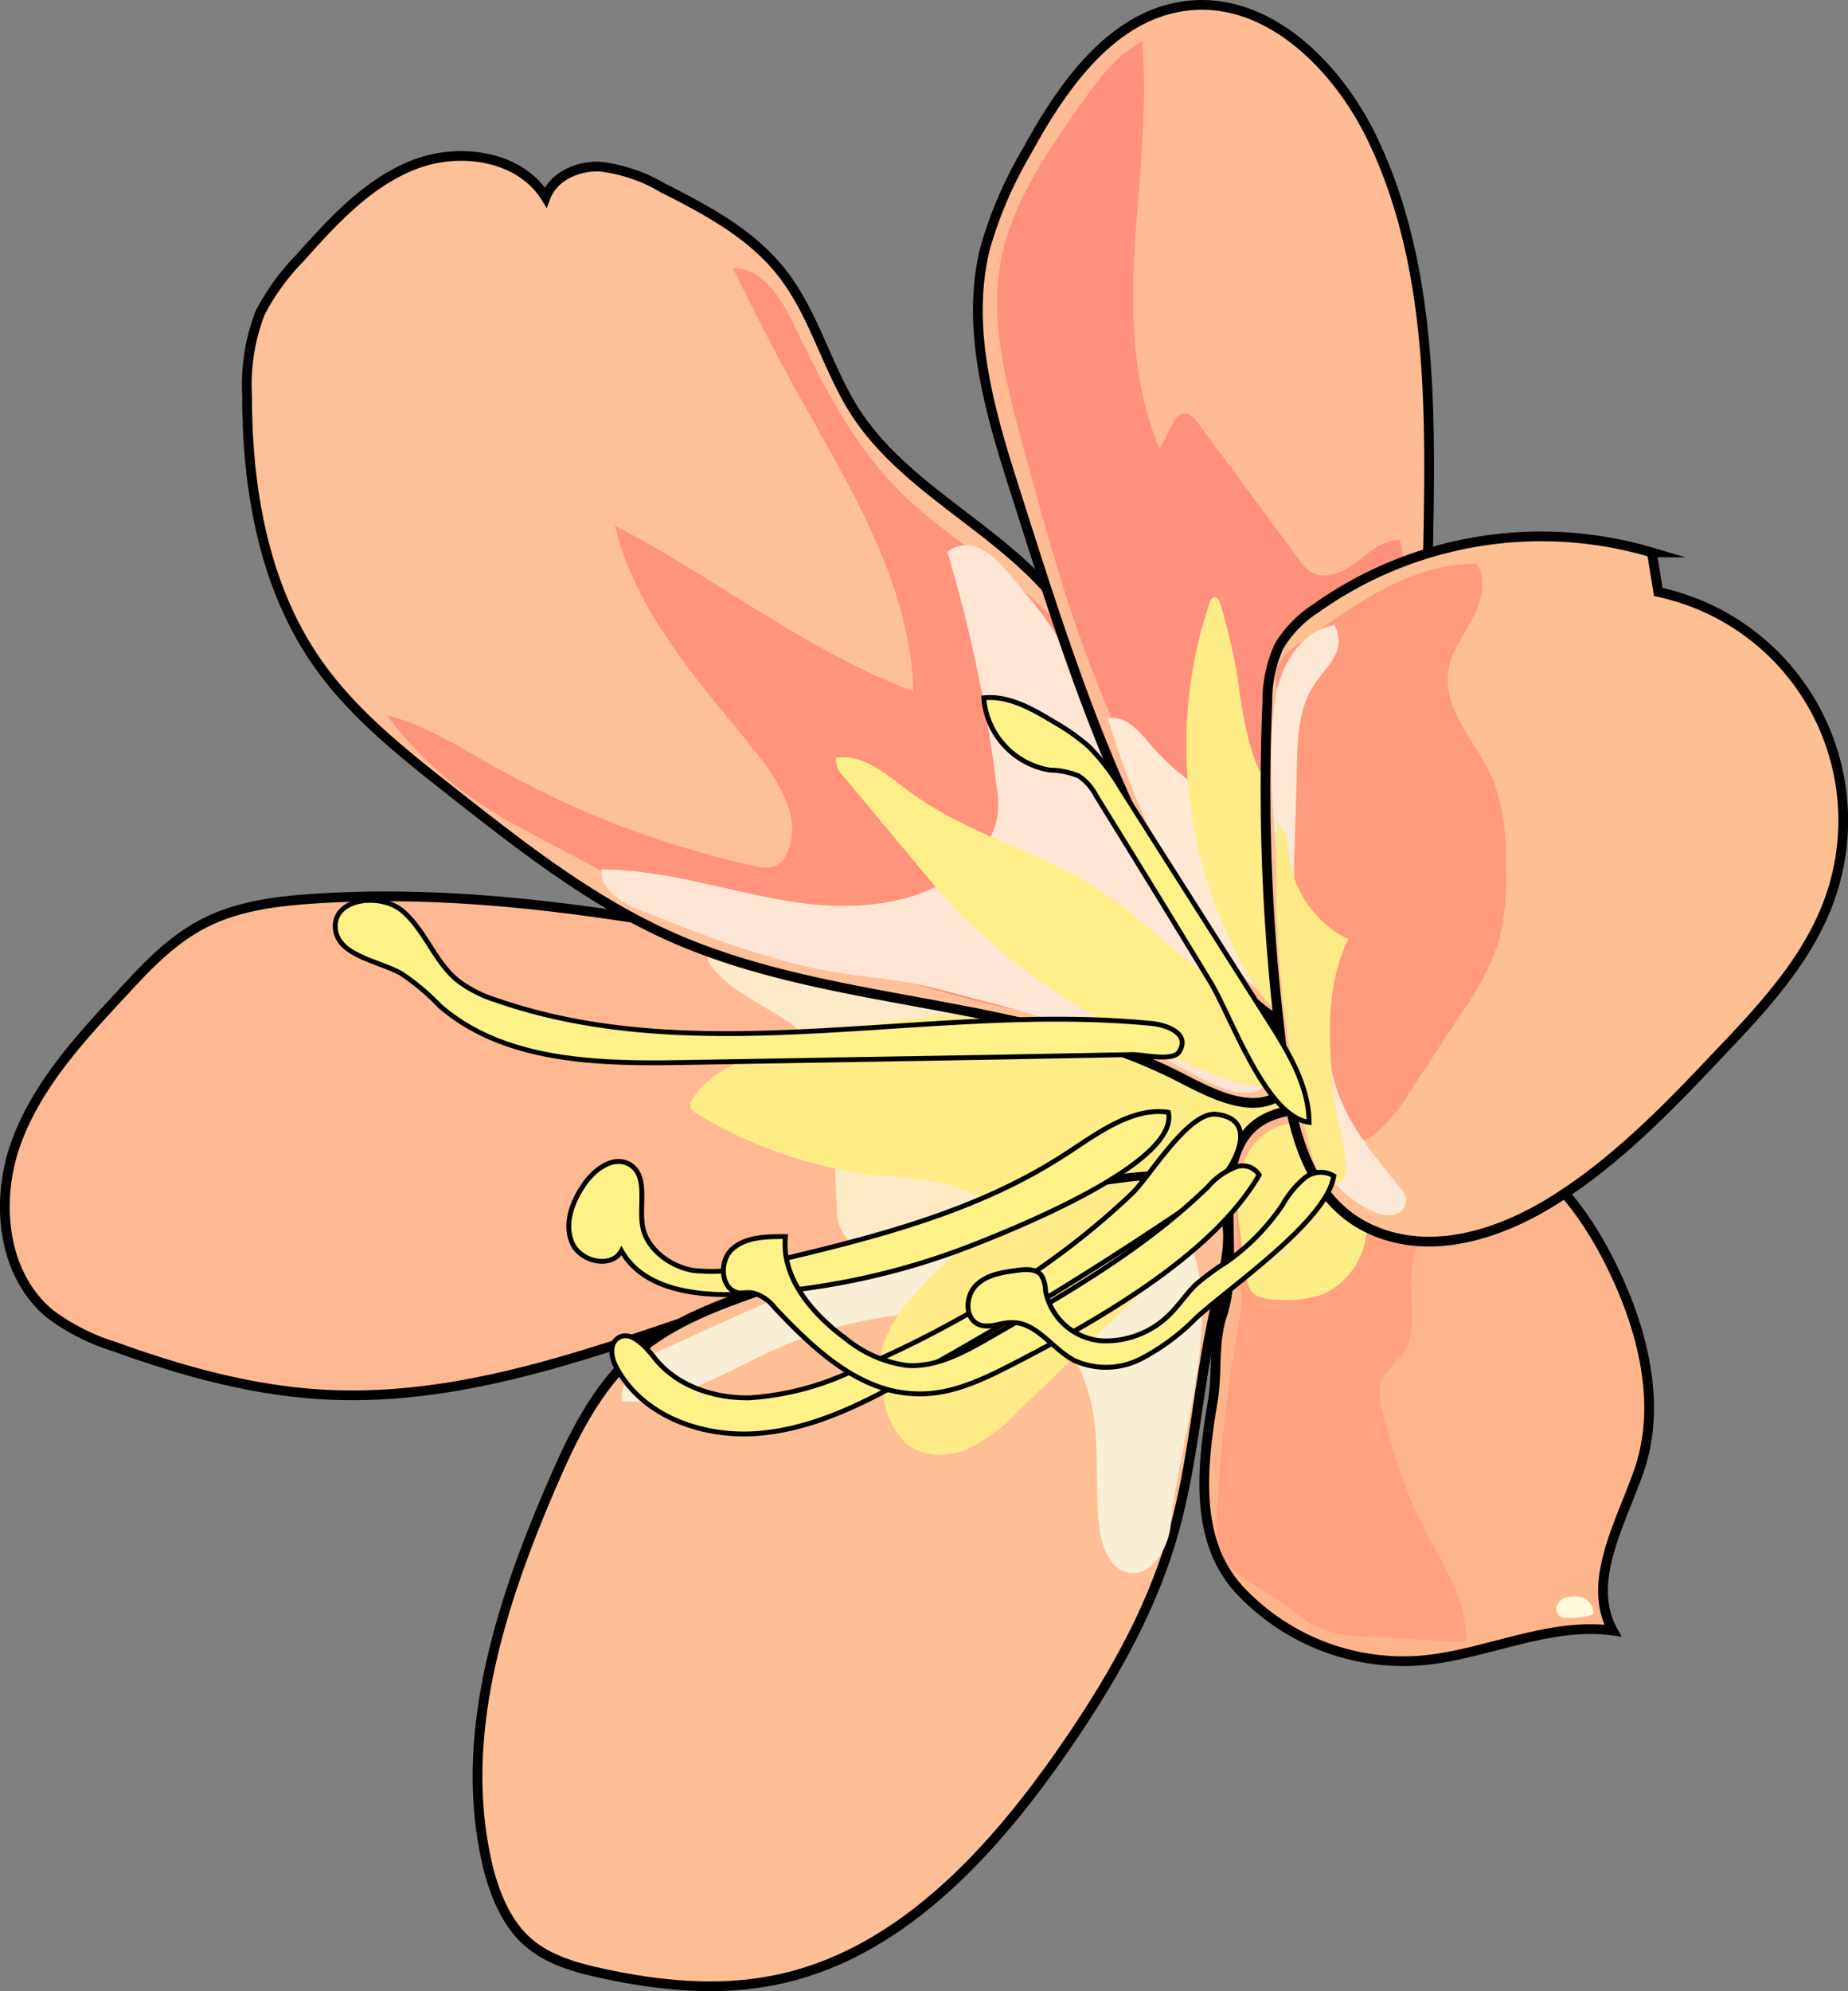 <svg xmlns="http://www.w3.org/2000/svg" viewBox="0 0 189.9 204.5"><rect x="0" y="0" width="189.9" height="204.5" fill="#808080" stroke="none"/><defs><style>.cls-1{fill:#ffb992;}.cls-1,.cls-11,.cls-15,.cls-18,.cls-22,.cls-4,.cls-8{stroke:#000;stroke-miterlimit:10;}.cls-2{fill:#feeac7;}.cls-3{fill:#feed87;}.cls-4{fill:#ffb58b;}.cls-5{fill:#ffa27d;}.cls-6{fill:#fded87;}.cls-7{fill:#fff9d9;}.cls-8{fill:#febf96;}.cls-9{fill:#f9efd5;}.cls-10{fill:#ffeb88;}.cls-11{fill:#fec098;}.cls-12{fill:#ff937b;}.cls-13{fill:#ffe5d3;}.cls-14{fill:#feee89;}.cls-15{fill:#ffbb93;}.cls-16{fill:#ff907b;}.cls-17{fill:#ffe9d3;}.cls-18{fill:#febf92;}.cls-19{fill:#ff9a7c;}.cls-20{fill:#fce8d4;}.cls-21{fill:#fdea87;}.cls-22{fill:#fdf188;stroke-width:0.5px;}</style></defs><g id="Layer_2" data-name="Layer 2"><g id="plants"><g id="flower2"><path class="cls-1" d="M85,97.87C67.56,94.49,49.86,91.1,32.1,92.31c-3.81.26-7.71.76-11.12,2.51s-6,4.53-8.53,7.29c-4.31,4.63-8.72,9.43-10.84,15.39S.26,130.91,5.13,134.94a21.84,21.84,0,0,0,6.61,3.36c6.93,2.5,14.11,4.51,21.47,4.92,20.19,1.14,38.95-9.62,58.69-14,7.54-1.66,15.28-2.48,22.72-4.6,4.79-1.37,17.61-5.39,18.24-11.61.7-6.92-12.87-8.4-17.32-9.27Z"/><path class="cls-2" d="M122.56,120.46c-10.24,3.4-20.91,5.33-31.54,7.25-1.36.25-3,.44-4-.5A4.57,4.57,0,0,1,86,124l-.52-9.8a14,14,0,0,0-1.06-5.57c-2.12-4.3-7.86-5.37-11-9-.48-.54-.92-1.31-.61-2,.39-.8,1.53-.75,2.4-.58l43,8.31c3.94.76,11.2,1.91,13.11,6.13C133.36,116.2,125.84,119.37,122.56,120.46Z"/><path class="cls-3" d="M117.54,122.46c-4.78,1.63-10,2.28-14.91.94-2-.56-4-1.46-6.06-1.92a45.85,45.85,0,0,0-5.5-.65,46.21,46.21,0,0,1-19.47-6.46,1.23,1.23,0,0,1-.63-.66,1.16,1.16,0,0,1,.23-.87c1.58-2.54,4.55-3.82,7.38-4.77a76,76,0,0,1,32.07-3.59,118.9,118.9,0,0,1,13,2.21,13.79,13.79,0,0,1,6.12,2.45C137.3,115.58,121.79,121,117.54,122.46Z"/><path class="cls-4" d="M125.61,135c-1,3-.46,5.82-1,9-1.14,6.76-1.89,14.19,2.73,19.25a23.05,23.05,0,0,0,18.46,7.31c6.74-.52,13.24-4,19.93-3.09-2.75-5,.82-11,2.7-16.45,2.35-6.83.37-14.53-2.82-21s-7.54-11.67-14.39-14c-5-1.7-10.42-1.91-15.73-2.1C121.82,113.47,128.16,127.4,125.61,135Z"/><path class="cls-5" d="M127.15,127.51c.12,1.88.49,3.75.45,5.63a27.36,27.36,0,0,1-.55,4.23,147.34,147.34,0,0,0-2,18.26,9,9,0,0,0,.33,3.55c1,2.74,4.16,3.86,6.55,5.54a28.6,28.6,0,0,0,3.35,2.37,13.55,13.55,0,0,0,5.33,1l9.13.54a1,1,0,0,0,.74-.15,1,1,0,0,0,.2-.77c-.28-4.32-3.06-8-4.95-11.9a60.66,60.66,0,0,1-3.53-10.29c-.36-1.3-.72-2.73-.13-3.95a16.09,16.09,0,0,1,1.93-2.31c2.06-2.71.44-6.66,1.26-10,.45-1.79,1.59-3.31,2.45-4.94s1.47-3.6.76-5.3a5.84,5.84,0,0,0-3.45-2.9c-3.1-1.17-6.53-.94-9.83-.7-2.31.17-5.23.59-6.62,2.71C127,120.61,127,124.78,127.15,127.51Z"/><path class="cls-6" d="M137.47,116.22a5.63,5.63,0,0,1,2,1.35,5.5,5.5,0,0,1,.94,2.85,18.78,18.78,0,0,1-.14,7.13,7.8,7.8,0,0,1-4.34,5.39,11.8,11.8,0,0,1-4.55.55c-1,0-2.26-.11-2.86-1a3.41,3.41,0,0,1-.43-1.33c-.28-1.63-.51-3.26-.69-4.9a15.5,15.5,0,0,1,.26-6.44C129.07,115.31,133.54,114.33,137.47,116.22Z"/><path class="cls-7" d="M160.55,164.22a2.72,2.72,0,0,1,2.11-.11,1.7,1.7,0,0,1,1.07,1.71,9.41,9.41,0,0,1-2.74.35,1.29,1.29,0,0,1-.67-.15,1,1,0,0,1-.37-1A1.82,1.82,0,0,1,160.55,164.22Z"/><path class="cls-8" d="M120.49,157.76c-2.35,8.11-6.7,15.5-11.54,22.42C101.58,190.72,92,201,79.38,203.41c-5.73,1.12-11.68.52-17.39-.71-2.8-.6-5.68-1.4-7.82-3.3s-3.42-5-4.11-8c-3-13,1.3-26.47,6.56-38.7,2.19-5.08,4.66-10.24,8.85-13.84,3.69-3.16,8.38-4.84,13-6.46,7.09-2.51,14.19-5,21.43-7.07,5.64-1.6,16.25-5.87,22.07-4.1,6.38,1.95,3.92,8.52,2.86,13.33C123.09,142.26,122.69,150.19,120.49,157.76Z"/><path class="cls-9" d="M120.32,156.45c-.2,2.45-1.88,5.45-4.32,5.07-1.89-.29-2.73-2.54-3-4.43-.48-3.82-.07-7.71-.6-11.52s-2.26-7.77-5.69-9.5a13.47,13.47,0,0,0-5-1.19,44.89,44.89,0,0,0-22.39,3.86c-5,2.26-9.85,5.51-15.28,5.19-.57,0,.39-3.65,2-4.39,8.13-3.67,15-7,23.46-9.94,7.21-2.47,16.49-6.87,24.21-6.73C130.17,123.17,121.11,146.54,120.32,156.45Z"/><path class="cls-10" d="M104.79,144.78a18.11,18.11,0,0,1-5.38,4.05c-2.08.87-4.7.85-6.39-.66a8.12,8.12,0,0,1-2.14-4.28,12.58,12.58,0,0,1-.48-4c.22-2.67,1.84-5,3.59-7,5.3-6.12,12.1-10.26,20.12-11.28,2.11-.26,4.81-.76,6.78.06,7.18,3,.11,7.48-3,10.51Z"/><path class="cls-11" d="M117,76.39c-2.64-5.68-5.33-11.45-9.55-16.08C101.54,53.78,92.88,49.87,88,42.49,85,37.91,83.73,32.32,80.33,28c-3.14-4-7.75-6.44-12.27-8.73a16.3,16.3,0,0,0-6.42-2.16c-2.28-.09-4.77,1-5.57,3.14-2.68-4.3-8.9-5.17-13.61-3.3s-8.27,5.78-11.65,9.56a23.4,23.4,0,0,0-4.08,5.63,20.48,20.48,0,0,0-1.34,8.49c0,9.53,1.68,19.4,7.08,27.25,3.72,5.4,9,9.53,14.13,13.57C53.66,87,60.82,92.6,69,96.23c16.51,7.32,36,6.17,52.07,14.32,3.16,1.6,8.44,4.66,11.41,1,2.7-3.33-.34-4.49-2.18-7.07C124.59,96.43,121.2,85.38,117,76.39Z"/><path class="cls-12" d="M109.81,104.75c-2-.51-4.16-.81-6.24-1.21a115,115,0,0,1-11.51-3.11L80.51,96.89a114.72,114.72,0,0,1-12.64-4.44c-2.61-1.16-5.13-2.51-7.65-3.87L55.33,86c-2-1.07-4-2.15-5.88-3.39a38.72,38.72,0,0,1-9.7-9.15c3.94,1,7.43,3.25,11,5.26A96.78,96.78,0,0,0,77.39,88.91a3.48,3.48,0,0,0,2.34,0,2.62,2.62,0,0,0,1.13-1.26c1.63-3.37-.7-7.24-3-10.16C72,70.19,65.37,63.06,63.2,54c10.4,5.38,19.7,12.9,30.66,17-.32-11.08-6.53-21-11.92-30.67q-3.48-6.29-6.61-12.76c3-.1,5,3.12,6.3,5.87,2.94,6.19,6.15,12.39,11,17.2,5.56,5.49,13.1,9,17.57,15.39a42.85,42.85,0,0,1,4.42,9.11l6.62,16.94c1.46,3.73,3,7.52,5.43,10.67,1.48,1.88,3.39,3.77,3.34,6.15C129.94,114,111,105.05,109.81,104.75Z"/><path class="cls-13" d="M99.84,102.49c-2.29-.62-4.58-1.25-6.91-1.65-2.07-.36-4.17-.54-6.25-.85C79.54,98.9,72.75,96.23,66,93.58c-2-.79-4.37-2.13-4.2-4.28,6.67,0,13.11,2.3,19.7,3.32s14.12.37,18.7-4.49A8.12,8.12,0,0,0,102.47,84a11.14,11.14,0,0,0-.07-3.31,146,146,0,0,0-5.06-24,3.1,3.1,0,0,1,3.43-.34,9.1,9.1,0,0,1,2.74,2.4c2.81,3.23,5.69,6.57,7,10.65.43,1.37.67,2.79,1.17,4.13a23.74,23.74,0,0,0,2.08,3.92c4.54,7.49,8.58,15.27,12.61,23l3.28,6.31c1.24,2.41,1.29,6-2.29,5.46-2.78-.42-6.12-2.91-8.8-3.95A190.5,190.5,0,0,0,99.84,102.49Z"/><path class="cls-14" d="M109,102.19A60.7,60.7,0,0,1,98.81,94c-1.82-1.85-3.48-3.86-5.14-5.86l-7-8.41a2.28,2.28,0,0,1-.76-1.9c2.83-.45,5.29,1.78,7.59,3.5,5.88,4.37,13.34,6.07,19.46,10.08a59.36,59.36,0,0,1,5.77,4.48l9.79,8.26c1.31,1.11,2.69,2.32,3.12,4,1.58,6.23-6.88,2.24-9.1,1.29A89.2,89.2,0,0,1,109,102.19Z"/><path class="cls-15" d="M104.25,50.22c-2.56-8-5.07-16.61-3-24.8a42.34,42.34,0,0,1,4.23-9.81C109.18,8.8,114.3,1.49,122,.59c8.17-.95,15.24,6,18.87,13.35,5.8,11.83,6.14,25.5,5.95,38.67-.18,11.75-.68,23.5-1.84,35.19-.51,5.25-1.09,16.55-7.51,18.19-5.71,1.45-11.1-5.16-13.79-9.21C114.46,82.86,109.28,66,104.25,50.22Z"/><path class="cls-16" d="M111.54,67c-2.62-7.15-4.6-14.51-6.59-21.86-1.61-6-3.23-12.18-2.11-18.26,1.07-5.83,4.54-10.88,7.93-15.75,1.83-2.63,3.77-5.35,6.59-6.88.62,7-.34,14.06-.75,21.09s-.21,14.3,2.56,20.78l1.27-2.47c.27-.53.63-1.12,1.22-1.18s1.09.49,1.46,1l10.36,14a4.77,4.77,0,0,0,1.22,1.27c1.45.9,3.34,0,4.69-1s2.75-2.34,4.46-2.27c2.42,11.18.21,22.77-2,34l-1,5.13c-.38,1.92-.81,4-2.16,5.39-2,2.15-7,2.72-9.54,1.24s-4.37-6.43-5.81-9A173.62,173.62,0,0,1,111.54,67Z"/><path class="cls-17" d="M113.86,73.79c1.77-.38,3.2,1.31,4.37,2.68A23.53,23.53,0,0,0,123,80.74a7.13,7.13,0,0,0,3.16,1.36,3.07,3.07,0,0,0,3-1.33,5.59,5.59,0,0,0,.47-2.27c.44-4.52,3.09-8.49,5.66-12.24,1.28-1.87,3.16-4,5.36-3.43s2.81,3,3.12,5.13A82.42,82.42,0,0,1,143.17,95c-.62,3.3-1.8,7-4.9,8.3-6.88,2.91-11.94-4.13-15-8.89A78.88,78.88,0,0,1,113.86,73.79Z"/><path class="cls-3" d="M123.5,64.54c.24-.87.51-1.73.78-2.59.08-.28.23-.61.52-.62s.5.34.59.65A59.94,59.94,0,0,1,127.24,70a41.74,41.74,0,0,0,1.52,7.55c1.45,4,4.5,7.23,6.22,11.12,1.92,4.38,2,9.32,2.12,14.1a1.87,1.87,0,0,1-.51,1.62,1.71,1.71,0,0,1-1,.24c-4.61.2-5.79-1.8-7.87-5.51a46.59,46.59,0,0,1-4.22-34.62Z"/><path class="cls-18" d="M142.9,127c5.5,1.51,11.41-.47,16.3-3.42,6.57-4,12-9.58,17.24-15.13,4.6-4.82,9.32-9.83,11.57-16.1A24,24,0,0,0,170.4,60.8l-.65-4.06a40,40,0,0,0-34.55,5.75,11.93,11.93,0,0,0-3.78,3.9,13.66,13.66,0,0,0-1.19,5.71,211.92,211.92,0,0,0,1.33,34.25C132.42,114.41,133.65,124.45,142.9,127Z"/><path class="cls-19" d="M131.08,69.58c-.09-2.3,2.75-3.64,4.63-5,4.82-3.4,10.17-6.77,16.07-6.66,1,1.68.45,3.88-.47,5.62s-2.17,3.38-2.47,5.32c-.66,4.15,3.06,7.56,4.67,11.44a22.78,22.78,0,0,1,1.22,8.54,26.57,26.57,0,0,1-.77,8,28.48,28.48,0,0,1-3.82,7.28l-5.34,8.14a15.4,15.4,0,0,1-3.4,4.07,5.25,5.25,0,0,1-5,.94c-2.58-1.06-3.21-4.36-3.45-7.13q-1.66-19.38-1.55-38.86A3.46,3.46,0,0,1,131.08,69.58Z"/><path class="cls-20" d="M131.05,71.76c.52-3.42,2.65-7,6.07-7.55a3.24,3.24,0,0,1-.09,3.38c-.57,1-1.44,1.89-2.09,2.89-1.47,2.31-1.59,5.2-1.66,7.94l-.24,8.9a28.06,28.06,0,0,0,.29,6.08c.41,2.09,1.3,4,1.85,6.1,1.09,4.08.84,8.46,2.22,12.46,1.3,3.78,3.95,6.92,6.46,10a2.5,2.5,0,0,1,.65,1.27,1.58,1.58,0,0,1-1.28,1.53,3.45,3.45,0,0,1-2.11-.3,12.08,12.08,0,0,1-6.2-6.72,33.77,33.77,0,0,1-2-9.14q-1.14-9.84-1.74-19.75C130.86,83.29,130.19,77.32,131.05,71.76Z"/><path class="cls-21" d="M137.27,114.05c-.7-5.92-1.34-12.22,1.28-17.58a11.06,11.06,0,0,1-6-8.06c-.22-1.39-.24-3-1.28-3.94a114.82,114.82,0,0,0,2.91,31.68c.32,1.32,1.37,6.75,3.48,5.41C139.24,120.55,137.46,115.61,137.27,114.05Z"/><path class="cls-22" d="M76,132.93c-4.54.19-9.91-.5-12.14-4.47-1,1.87-4.23,1.14-5.07-.81s0-4.24,1.23-6c1.06-1.55,3-3,4.66-2.07,2,1.17.94,4.18,1.37,6.44s2.79,4.05,5.18,4.46a18.17,18.17,0,0,0,7.2-.69c10.5-2.48,21.22-5.05,30.35-10.8,3.25-2,7.25-5.38,11.28-4.75,1.14,5.16-15.69,11.89-19.68,13.47A74.44,74.44,0,0,1,76,132.93Z"/><path class="cls-22" d="M87.66,140.78a29.38,29.38,0,0,1-10.58,2.78c-3.67.08-7.53-1.2-9.8-4.07-1-1.28-2.58-3-3.86-2-.88.7-.57,2.11,0,3.09,2.76,5,9,7.14,14.71,6.62S89,144,94,141.19q15.36-8.52,29.88-18.48c2.17-1.49,6.27-7.68,1.1-8.27-2.85-.32-6.84,6.38-8.61,8.09C108.24,130.32,97.94,136.42,87.66,140.78Z"/><path class="cls-22" d="M103.71,140.29c-3,1.54-6.21,3-9.59,2.86-5.83-.15-10.53-4.62-14.53-8.86a4.09,4.09,0,0,0-2.25-1.5c-.47-.06-.94,0-1.4,0-1.89-.29-2.1-3.26-.68-4.52S78.8,127,80.71,127c-.44,4.27,2.8,8,6.28,10.55a12.53,12.53,0,0,0,6.17,2.68c3,.24,5.86-1.32,8.49-2.83,7.94-4.56,16-9.18,22.53-15.56a7,7,0,0,1,2.87-2,2,2,0,0,1,2.34.83C124.56,129.07,112.11,136,103.71,140.29Z"/><path class="cls-22" d="M122.88,135.39a22.51,22.51,0,0,1-5.68,4.19,7.86,7.86,0,0,1-6.84.13c-2.26-1.2-3.91-4-6.48-3.87-1.11,0-2.25.63-3.28.2-1.45-.59-1.44-2.85-.33-4s2.78-1.37,4.33-1.58c.85-.11,1.87-.16,2.4.51a3.24,3.24,0,0,1,.44,1.64,6.38,6.38,0,0,0,5.81,5.1,9.32,9.32,0,0,0,7.4-3.2c.77-.85,1.43-1.8,2.25-2.59a26.73,26.73,0,0,1,3.16-2.32,22.86,22.86,0,0,0,5.69-5.79,10.2,10.2,0,0,1,2.31-2.82,2.63,2.63,0,0,1,3-.22C136.36,125.39,126.43,132.14,122.88,135.39Z"/><path class="cls-22" d="M70.46,109.12c-8.86.16-18.63,0-25.3-5.84a23,23,0,0,0-4-3.34c-2.59-1.36-6.64-1.86-6.71-4.78s4.72-3.53,7-1.52,3.25,5.18,5.6,7.08a12.93,12.93,0,0,0,3.93,2c21.35,7.42,44.9.17,67.4,2.4,1.43.14,4,1,2.78,2.92-.68,1-3.73.26-4.79.27l-15.29.29Z"/><path class="cls-22" d="M112.62,81.7a5.41,5.41,0,0,0-1.76-2,8.15,8.15,0,0,0-3-.61,8.15,8.15,0,0,1-6.77-7.42c2.6-.26,5,1.15,7.27,2.51a21.59,21.59,0,0,1,3.51,2.48,21.85,21.85,0,0,1,3.38,4.42l14.62,23c2.12,3.34,4.63,7.12,4.65,11.19-4.47-.62-8-10.86-10.11-14.36Q118.56,91.28,112.62,81.7Z"/></g></g></g></svg>